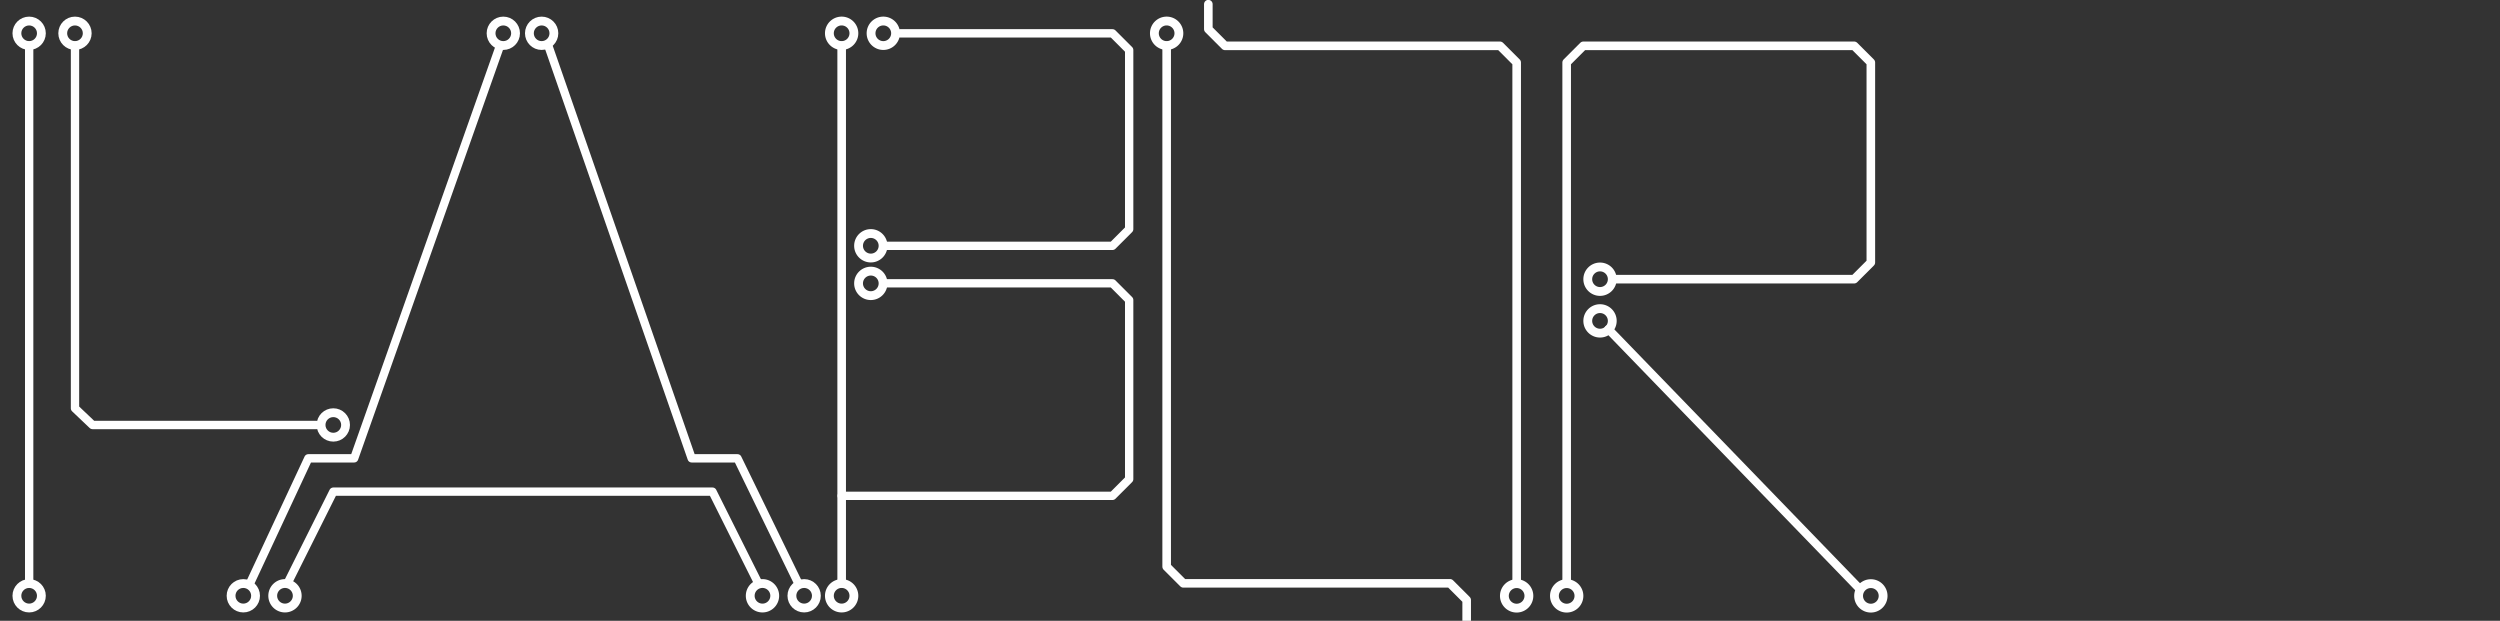 <?xml version="1.0" encoding="UTF-8" standalone="no"?>
<!-- Created with Inkscape (http://www.inkscape.org/) -->

<svg
   xmlns:dc="http://purl.org/dc/elements/1.1/"
   xmlns:cc="http://creativecommons.org/ns#"
   xmlns:rdf="http://www.w3.org/1999/02/22-rdf-syntax-ns#"
   xmlns:svg="http://www.w3.org/2000/svg"
   xmlns="http://www.w3.org/2000/svg"
   xmlns:sodipodi="http://sodipodi.sourceforge.net/DTD/sodipodi-0.dtd"
   xmlns:inkscape="http://www.inkscape.org/namespaces/inkscape"
   width="3000"
   height="745"
   id="svg2"
   version="1.1"
   inkscape:version="0.47pre1 r21720"
   sodipodi:docname="labor.svg"
   inkscape:output_extension="org.inkscape.output.svg.inkscape">
  <rect width="100%" height="100%" fill="#333333" stroke="none"/>
  <defs
     id="defs4">
    <marker
       inkscape:stockid="Tail"
       orient="auto"
       refY="0"
       refX="0"
       id="Tail"
       style="overflow:visible">
      <g
         id="g3629"
         transform="scale(-1.2,-1.2)">
        <path
           id="path3631"
           d="M -3.805,-3.959 0.544,0"
           style="fill:none;stroke:#000000;stroke-width:0.8;stroke-linecap:round;marker-start:none;marker-end:none" />
        <path
           id="path3633"
           d="M -1.287,-3.959 3.062,0"
           style="fill:none;stroke:#000000;stroke-width:0.8;stroke-linecap:round;marker-start:none;marker-end:none" />
        <path
           id="path3635"
           d="M 1.305,-3.959 5.654,0"
           style="fill:none;stroke:#000000;stroke-width:0.8;stroke-linecap:round;marker-start:none;marker-end:none" />
        <path
           id="path3637"
           d="M -3.805,4.178 0.544,0.22"
           style="fill:none;stroke:#000000;stroke-width:0.8;stroke-linecap:round;marker-start:none;marker-end:none" />
        <path
           id="path3639"
           d="M -1.287,4.178 3.062,0.22"
           style="fill:none;stroke:#000000;stroke-width:0.8;stroke-linecap:round;marker-start:none;marker-end:none" />
        <path
           id="path3641"
           d="M 1.305,4.178 5.654,0.22"
           style="fill:none;stroke:#000000;stroke-width:0.8;stroke-linecap:round;marker-start:none;marker-end:none" />
      </g>
    </marker>
    <marker
       inkscape:stockid="Arrow2Sstart"
       orient="auto"
       refY="0"
       refX="0"
       id="Arrow2Sstart"
       style="overflow:visible">
      <path
         id="path3623"
         style="font-size:12px;fill-rule:evenodd;stroke-width:0.625;stroke-linejoin:round"
         d="M 8.719,4.034 -2.207,0.016 8.719,-4.002 c -1.745,2.372 -1.735,5.617 -6e-7,8.035 z"
         transform="matrix(0.3,0,0,0.3,-0.69,0)" />
    </marker>
    <marker
       inkscape:stockid="Arrow1Lstart"
       orient="auto"
       refY="0"
       refX="0"
       id="Arrow1Lstart"
       style="overflow:visible">
      <path
         id="path3593"
         d="M 0,0 5,-5 -12.5,0 5,5 0,0 z"
         style="fill-rule:evenodd;stroke:#000000;stroke-width:1pt;marker-start:none"
         transform="matrix(0.8,0,0,0.8,10,0)" />
    </marker>
    <marker
       inkscape:stockid="DotL"
       orient="auto"
       refY="0"
       refX="0"
       id="DotL"
       style="overflow:visible">
      <path
         id="path3655"
         d="m -2.5,-1 c 0,2.76 -2.24,5 -5,5 -2.76,0 -5,-2.24 -5,-5 0,-2.76 2.24,-5 5,-5 2.76,0 5,2.24 5,5 z"
         style="fill-rule:evenodd;stroke:#000000;stroke-width:1pt;marker-start:none;marker-end:none"
         transform="matrix(0.8,0,0,0.8,5.92,0.8)" />
    </marker>
    <inkscape:perspective
       sodipodi:type="inkscape:persp3d"
       inkscape:vp_x="0 : 526.18109 : 1"
       inkscape:vp_y="0 : 1000 : 0"
       inkscape:vp_z="744.09448 : 526.18109 : 1"
       inkscape:persp3d-origin="372.04724 : 350.78739 : 1"
       id="perspective10" />
    <inkscape:perspective
       id="perspective6004"
       inkscape:persp3d-origin="0.5 : 0.33333333 : 1"
       inkscape:vp_z="1 : 0.5 : 1"
       inkscape:vp_y="0 : 1000 : 0"
       inkscape:vp_x="0 : 0.5 : 1"
       sodipodi:type="inkscape:persp3d" />
    <inkscape:perspective
       id="perspective6043"
       inkscape:persp3d-origin="0.5 : 0.33333333 : 1"
       inkscape:vp_z="1 : 0.5 : 1"
       inkscape:vp_y="0 : 1000 : 0"
       inkscape:vp_x="0 : 0.5 : 1"
       sodipodi:type="inkscape:persp3d" />
  </defs>
  <sodipodi:namedview
     id="base"
     pagecolor="#000000"
     bordercolor="#666666"
     borderopacity="1.0"
     inkscape:pageopacity="1"
     inkscape:pageshadow="2"
     inkscape:zoom="0.36666667"
     inkscape:cx="1140"
     inkscape:cy="369.99999"
     inkscape:document-units="px"
     inkscape:current-layer="layer1"
     showgrid="false"
     inkscape:window-width="1280"
     inkscape:window-height="726"
     inkscape:window-x="0"
     inkscape:window-y="25"
     inkscape:window-maximized="1" />
  <g
     inkscape:label="Layer 1"
     inkscape:groupmode="layer"
     id="layer1"
     transform="translate(0,-307.362)">
    <path
       transform="matrix(0.475,0,0,0.475,-16.649,899.083)"
       d="m 139.617,259.402 c 0,17.087 -13.851,30.938 -30.938,30.938 -17.086,0 -30.938,-13.851 -30.938,-30.938 0,-17.086 13.851,-30.938 30.938,-30.938 17.086,0 30.938,13.851 30.938,30.938 z"
       sodipodi:ry="30.93783"
       sodipodi:rx="30.93783"
       sodipodi:cy="259.40179"
       sodipodi:cx="108.67905"
       id="path6025"
       style="fill:none;stroke:#ffffff;stroke-width:22.292;stroke-linecap:round;stroke-linejoin:round;stroke-miterlimit:4;stroke-opacity:1;stroke-dasharray:none"
       sodipodi:type="arc" />
    <path
       sodipodi:type="arc"
       style="fill:none;stroke:#ffffff;stroke-width:22.292;stroke-linecap:round;stroke-linejoin:round;stroke-miterlimit:4;stroke-opacity:1;stroke-dasharray:none"
       id="path6027"
       sodipodi:cx="108.67905"
       sodipodi:cy="259.40179"
       sodipodi:rx="30.93783"
       sodipodi:ry="30.93783"
       d="m 139.617,259.402 c 0,17.087 -13.851,30.938 -30.938,30.938 -17.086,0 -30.938,-13.851 -30.938,-30.938 0,-17.086 13.851,-30.938 30.938,-30.938 17.086,0 30.938,13.851 30.938,30.938 z"
       transform="matrix(0.475,0,0,0.475,-16.649,224.083)" />
    <path
       style="fill:none;stroke:#ffffff;stroke-width:10;stroke-linecap:round;stroke-linejoin:round;stroke-miterlimit:4;stroke-opacity:1;stroke-dasharray:none"
       d="M 35,699.094 35,54.094"
       id="path6029"
       transform="translate(0,308.268)"
       sodipodi:nodetypes="cc" />
    <path
       transform="matrix(0.475,0,0,0.475,38.351,224.083)"
       d="m 139.617,259.402 c 0,17.087 -13.851,30.938 -30.938,30.938 -17.086,0 -30.938,-13.851 -30.938,-30.938 0,-17.086 13.851,-30.938 30.938,-30.938 17.086,0 30.938,13.851 30.938,30.938 z"
       sodipodi:ry="30.93783"
       sodipodi:rx="30.93783"
       sodipodi:cy="259.40179"
       sodipodi:cx="108.67905"
       id="path6031"
       style="fill:none;stroke:#ffffff;stroke-width:22.292;stroke-linecap:round;stroke-linejoin:round;stroke-miterlimit:4;stroke-opacity:1;stroke-dasharray:none"
       sodipodi:type="arc" />
    <path
       style="fill:none;stroke:#ffffff;stroke-width:10;stroke-linecap:round;stroke-linejoin:round;stroke-miterlimit:4;stroke-opacity:1;stroke-dasharray:none"
       d="m 90,54.094 0,435 21.06,20 268.94,0"
       id="path6033"
       transform="translate(0,308.268)"
       sodipodi:nodetypes="cccc" />
    <path
       sodipodi:type="arc"
       style="fill:none;stroke:#ffffff;stroke-width:22.292;stroke-linecap:round;stroke-linejoin:round;stroke-miterlimit:4;stroke-opacity:1;stroke-dasharray:none"
       id="path5994-3"
       sodipodi:cx="108.67905"
       sodipodi:cy="259.40179"
       sodipodi:rx="30.93783"
       sodipodi:ry="30.93783"
       d="m 139.617,259.402 c 0,17.087 -13.851,30.938 -30.938,30.938 -17.086,0 -30.938,-13.851 -30.938,-30.938 0,-17.086 13.851,-30.938 30.938,-30.938 17.086,0 30.938,13.851 30.938,30.938 z"
       transform="matrix(0.475,0,0,0.475,348.351,694.083)" />
    <path
       style="fill:none;stroke:#ffffff;stroke-width:10;stroke-linecap:round;stroke-linejoin:round;stroke-miterlimit:4;stroke-opacity:1;stroke-dasharray:none"
       d="m 300,699.094 70,-150 55,0 175,-495"
       id="path6078"
       transform="translate(0,308.268)"
       sodipodi:nodetypes="cccc" />
    <path
       transform="matrix(0.475,0,0,0.475,240.351,899.083)"
       d="m 139.617,259.402 c 0,17.087 -13.851,30.938 -30.938,30.938 -17.086,0 -30.938,-13.851 -30.938,-30.938 0,-17.086 13.851,-30.938 30.938,-30.938 17.086,0 30.938,13.851 30.938,30.938 z"
       sodipodi:ry="30.93783"
       sodipodi:rx="30.93783"
       sodipodi:cy="259.40179"
       sodipodi:cx="108.67905"
       id="path6080"
       style="fill:none;stroke:#ffffff;stroke-width:22.292;stroke-linecap:round;stroke-linejoin:round;stroke-miterlimit:4;stroke-opacity:1;stroke-dasharray:none"
       sodipodi:type="arc" />
    <path
       transform="matrix(0.475,0,0,0.475,552.351,224.083)"
       d="m 139.617,259.402 c 0,17.087 -13.851,30.938 -30.938,30.938 -17.086,0 -30.938,-13.851 -30.938,-30.938 0,-17.086 13.851,-30.938 30.938,-30.938 17.086,0 30.938,13.851 30.938,30.938 z"
       sodipodi:ry="30.93783"
       sodipodi:rx="30.93783"
       sodipodi:cy="259.40179"
       sodipodi:cx="108.67905"
       id="path6095"
       style="fill:none;stroke:#ffffff;stroke-width:22.292;stroke-linecap:round;stroke-linejoin:round;stroke-miterlimit:4;stroke-opacity:1;stroke-dasharray:none"
       sodipodi:type="arc" />
    <path
       sodipodi:type="arc"
       style="fill:none;stroke:#ffffff;stroke-width:22.292;stroke-linecap:round;stroke-linejoin:round;stroke-miterlimit:4;stroke-opacity:1;stroke-dasharray:none"
       id="path6097"
       sodipodi:cx="108.67905"
       sodipodi:cy="259.40179"
       sodipodi:rx="30.93783"
       sodipodi:ry="30.93783"
       d="m 139.617,259.402 c 0,17.087 -13.851,30.938 -30.938,30.938 -17.086,0 -30.938,-13.851 -30.938,-30.938 0,-17.086 13.851,-30.938 30.938,-30.938 17.086,0 30.938,13.851 30.938,30.938 z"
       transform="matrix(0.475,0,0,0.475,598.351,224.083)" />
    <path
       sodipodi:nodetypes="cccc"
       id="path6099"
       d="m 958,1007.362 -73,-150 -55,0 -172,-495"
       style="fill:none;stroke:#ffffff;stroke-width:10;stroke-linecap:round;stroke-linejoin:round;stroke-miterlimit:4;stroke-opacity:1;stroke-dasharray:none" />
    <path
       sodipodi:type="arc"
       style="fill:none;stroke:#ffffff;stroke-width:22.292;stroke-linecap:round;stroke-linejoin:round;stroke-miterlimit:4;stroke-opacity:1;stroke-dasharray:none"
       id="path6101"
       sodipodi:cx="108.67905"
       sodipodi:cy="259.40179"
       sodipodi:rx="30.93783"
       sodipodi:ry="30.93783"
       d="m 139.617,259.402 c 0,17.087 -13.851,30.938 -30.938,30.938 -17.086,0 -30.938,-13.851 -30.938,-30.938 0,-17.086 13.851,-30.938 30.938,-30.938 17.086,0 30.938,13.851 30.938,30.938 z"
       transform="matrix(0.475,0,0,0.475,913.351,899.083)" />
    <path
       style="fill:none;stroke:#ffffff;stroke-width:10.312;stroke-linecap:round;stroke-linejoin:round;stroke-miterlimit:4;stroke-opacity:1;stroke-dasharray:none"
       d="m 1010,1007.362 0,-645"
       id="path6103"
       sodipodi:nodetypes="cc" />
    <path
       transform="matrix(0.475,0,0,0.475,958.351,899.083)"
       d="m 139.617,259.402 a 30.938,30.938 0 1 1 -61.876,0 30.938,30.938 0 1 1 61.876,0 z"
       sodipodi:ry="30.93783"
       sodipodi:rx="30.93783"
       sodipodi:cy="259.40179"
       sodipodi:cx="108.67905"
       id="path6105"
       style="fill:none;stroke:#ffffff;stroke-width:22.292;stroke-linecap:round;stroke-linejoin:round;stroke-miterlimit:4;stroke-opacity:1;stroke-dasharray:none"
       sodipodi:type="arc" />
    <path
       transform="matrix(0.475,0,0,0.475,958.351,224.083)"
       d="m 139.617,259.402 a 30.938,30.938 0 1 1 -61.876,0 30.938,30.938 0 1 1 61.876,0 z"
       sodipodi:ry="30.93783"
       sodipodi:rx="30.93783"
       sodipodi:cy="259.40179"
       sodipodi:cx="108.67905"
       id="path6107"
       style="fill:none;stroke:#ffffff;stroke-width:22.292;stroke-linecap:round;stroke-linejoin:round;stroke-miterlimit:4;stroke-opacity:1;stroke-dasharray:none"
       sodipodi:type="arc" />
    <path
       style="fill:none;stroke:#ffffff;stroke-width:10;stroke-linecap:round;stroke-linejoin:round;stroke-opacity:1;stroke-miterlimit:4;stroke-dasharray:none"
       d="m 1080,40 255,0 20,20 0,215 -20,20 -275,0"
       id="path6109"
       transform="translate(0,307.362)"
       sodipodi:nodetypes="cccccc" />
    <path
       sodipodi:type="arc"
       style="fill:none;stroke:#ffffff;stroke-width:22.292;stroke-linecap:round;stroke-linejoin:round;stroke-miterlimit:4;stroke-opacity:1;stroke-dasharray:none"
       id="path6111"
       sodipodi:cx="108.67905"
       sodipodi:cy="259.40179"
       sodipodi:rx="30.93783"
       sodipodi:ry="30.93783"
       d="m 139.617,259.402 a 30.938,30.938 0 1 1 -61.876,0 30.938,30.938 0 1 1 61.876,0 z"
       transform="matrix(0.475,0,0,0.475,993.351,479.083)" />
    <path
       sodipodi:nodetypes="cccccc"
       id="path6113"
       d="m 1010,902.362 325,0 20,-20 0,-215 -20,-20 -275,0"
       style="fill:none;stroke:#ffffff;stroke-width:10;stroke-linecap:round;stroke-linejoin:round;stroke-miterlimit:4;stroke-opacity:1;stroke-dasharray:none" />
    <path
       transform="matrix(0.475,0,0,-0.475,993.351,770.641)"
       d="m 139.617,259.402 a 30.938,30.938 0 1 1 -61.876,0 30.938,30.938 0 1 1 61.876,0 z"
       sodipodi:ry="30.93783"
       sodipodi:rx="30.93783"
       sodipodi:cy="259.40179"
       sodipodi:cx="108.67905"
       id="path6115"
       style="fill:none;stroke:#ffffff;stroke-width:22.292;stroke-linecap:round;stroke-linejoin:round;stroke-miterlimit:4;stroke-opacity:1;stroke-dasharray:none"
       sodipodi:type="arc" />
    <path
       sodipodi:type="arc"
       style="fill:none;stroke:#ffffff;stroke-width:22.292;stroke-linecap:round;stroke-linejoin:round;stroke-miterlimit:4;stroke-opacity:1;stroke-dasharray:none"
       id="path6117"
       sodipodi:cx="108.67905"
       sodipodi:cy="259.40179"
       sodipodi:rx="30.93783"
       sodipodi:ry="30.93783"
       d="m 139.617,259.402 a 30.938,30.938 0 1 1 -61.876,0 30.938,30.938 0 1 1 61.876,0 z"
       transform="matrix(0.475,0,0,0.475,1008.351,224.083)" />
    <path
       sodipodi:nodetypes="cccccc"
       id="path6119"
       d="m 1760,1052.362 0,-25 -20,-20 -320,0 -20,-20 0,-625"
       style="fill:none;stroke:#ffffff;stroke-width:10.312;stroke-linecap:round;stroke-linejoin:round;stroke-miterlimit:4;stroke-opacity:1;stroke-dasharray:none" />
    <path
       sodipodi:type="arc"
       style="fill:none;stroke:#ffffff;stroke-width:22.292;stroke-linecap:round;stroke-linejoin:round;stroke-miterlimit:4;stroke-opacity:1;stroke-dasharray:none"
       id="path6121"
       sodipodi:cx="108.67905"
       sodipodi:cy="259.40179"
       sodipodi:rx="30.93783"
       sodipodi:ry="30.93783"
       d="m 139.617,259.402 a 30.938,30.938 0 1 1 -61.876,0 30.938,30.938 0 1 1 61.876,0 z"
       transform="matrix(0.475,0,0,0.475,1348.351,224.083)" />
    <path
       style="fill:none;stroke:#ffffff;stroke-width:10.312;stroke-linecap:round;stroke-linejoin:round;stroke-miterlimit:4;stroke-opacity:1;stroke-dasharray:none"
       d="m 1450,312.362 0,30 20,20 330,0 20,20 0,625"
       id="path6123"
       sodipodi:nodetypes="cccccc" />
    <path
       transform="matrix(0.475,0,0,-0.475,1768.351,1145.641)"
       d="m 139.617,259.402 a 30.938,30.938 0 1 1 -61.876,0 30.938,30.938 0 1 1 61.876,0 z"
       sodipodi:ry="30.93783"
       sodipodi:rx="30.93783"
       sodipodi:cy="259.40179"
       sodipodi:cx="108.67905"
       id="path6125"
       style="fill:none;stroke:#ffffff;stroke-width:22.292;stroke-linecap:round;stroke-linejoin:round;stroke-miterlimit:4;stroke-opacity:1;stroke-dasharray:none"
       sodipodi:type="arc" />
    <path
       sodipodi:nodetypes="cccccccc"
       id="path6129"
       d="m 1940,642.362 285,0 20,-20 0,-240 -20,-20 -325,0 -20,20 0,625"
       style="fill:none;stroke:#ffffff;stroke-width:10.312;stroke-linecap:round;stroke-linejoin:round;stroke-miterlimit:4;stroke-opacity:1;stroke-dasharray:none" />
    <path
       sodipodi:type="arc"
       style="fill:none;stroke:#ffffff;stroke-width:22.292;stroke-linecap:round;stroke-linejoin:round;stroke-miterlimit:4;stroke-opacity:1;stroke-dasharray:none"
       id="path6131"
       sodipodi:cx="108.67905"
       sodipodi:cy="259.40179"
       sodipodi:rx="30.93783"
       sodipodi:ry="30.93783"
       d="m 139.617,259.402 a 30.938,30.938 0 1 1 -61.876,0 30.938,30.938 0 1 1 61.876,0 z"
       transform="matrix(-0.475,0,0,-0.475,1931.649,1145.641)" />
    <path
       transform="matrix(-0.475,0,0,-0.475,1971.649,765.641)"
       d="m 139.617,259.402 a 30.938,30.938 0 1 1 -61.876,0 30.938,30.938 0 1 1 61.876,0 z"
       sodipodi:ry="30.93783"
       sodipodi:rx="30.93783"
       sodipodi:cy="259.40179"
       sodipodi:cx="108.67905"
       id="path6133"
       style="fill:none;stroke:#ffffff;stroke-width:22.292;stroke-linecap:round;stroke-linejoin:round;stroke-miterlimit:4;stroke-opacity:1;stroke-dasharray:none"
       sodipodi:type="arc" />
    <path
       sodipodi:type="arc"
       style="fill:none;stroke:#ffffff;stroke-width:22.292;stroke-linecap:round;stroke-linejoin:round;stroke-miterlimit:4;stroke-opacity:1;stroke-dasharray:none"
       id="path6135"
       sodipodi:cx="108.67905"
       sodipodi:cy="259.40179"
       sodipodi:rx="30.93783"
       sodipodi:ry="30.93783"
       d="m 139.617,259.402 a 30.938,30.938 0 1 1 -61.876,0 30.938,30.938 0 1 1 61.876,0 z"
       transform="matrix(-0.475,0,0,-0.475,1971.649,815.641)" />
    <path
       transform="matrix(-0.475,0,0,-0.475,2296.649,1145.641)"
       d="m 139.617,259.402 a 30.938,30.938 0 1 1 -61.876,0 30.938,30.938 0 1 1 61.876,0 z"
       sodipodi:ry="30.93783"
       sodipodi:rx="30.93783"
       sodipodi:cy="259.40179"
       sodipodi:cx="108.67905"
       id="path6137"
       style="fill:none;stroke:#ffffff;stroke-width:22.292;stroke-linecap:round;stroke-linejoin:round;stroke-miterlimit:4;stroke-opacity:1;stroke-dasharray:none"
       sodipodi:type="arc" />
    <path
       style="fill:none;stroke:#ffffff;stroke-width:10;stroke-linecap:round;stroke-linejoin:round;stroke-opacity:1;stroke-miterlimit:4;stroke-dasharray:none"
       d="m 1930,395 300,310"
       id="path6139"
       transform="translate(0,307.362)"
       sodipodi:nodetypes="cc" />
    <path
       sodipodi:type="arc"
       style="fill:none;stroke:#ffffff;stroke-width:22.292;stroke-linecap:round;stroke-linejoin:round;stroke-miterlimit:4;stroke-opacity:1;stroke-dasharray:none"
       id="path6141"
       sodipodi:cx="108.67905"
       sodipodi:cy="259.40179"
       sodipodi:rx="30.93783"
       sodipodi:ry="30.93783"
       d="m 139.617,259.402 a 30.938,30.938 0 1 1 -61.876,0 30.938,30.938 0 1 1 61.876,0 z"
       transform="matrix(0.475,0,0,0.475,290.351,899.083)" />
    <path
       transform="matrix(0.475,0,0,0.475,863.351,899.083)"
       d="m 139.617,259.402 a 30.938,30.938 0 1 1 -61.876,0 30.938,30.938 0 1 1 61.876,0 z"
       sodipodi:ry="30.93783"
       sodipodi:rx="30.93783"
       sodipodi:cy="259.40179"
       sodipodi:cx="108.67905"
       id="path6143"
       style="fill:none;stroke:#ffffff;stroke-width:22.292;stroke-linecap:round;stroke-linejoin:round;stroke-miterlimit:4;stroke-opacity:1;stroke-dasharray:none"
       sodipodi:type="arc" />
    <path
       style="fill:none;stroke:#ffffff;stroke-width:10;stroke-linecap:round;stroke-linejoin:round;stroke-opacity:1;stroke-miterlimit:4;stroke-dasharray:none"
       d="m 345,700 55,-110 455,0 55,110"
       id="path6147"
       transform="translate(0,307.362)"
       sodipodi:nodetypes="cccc" />
  </g>
</svg>
